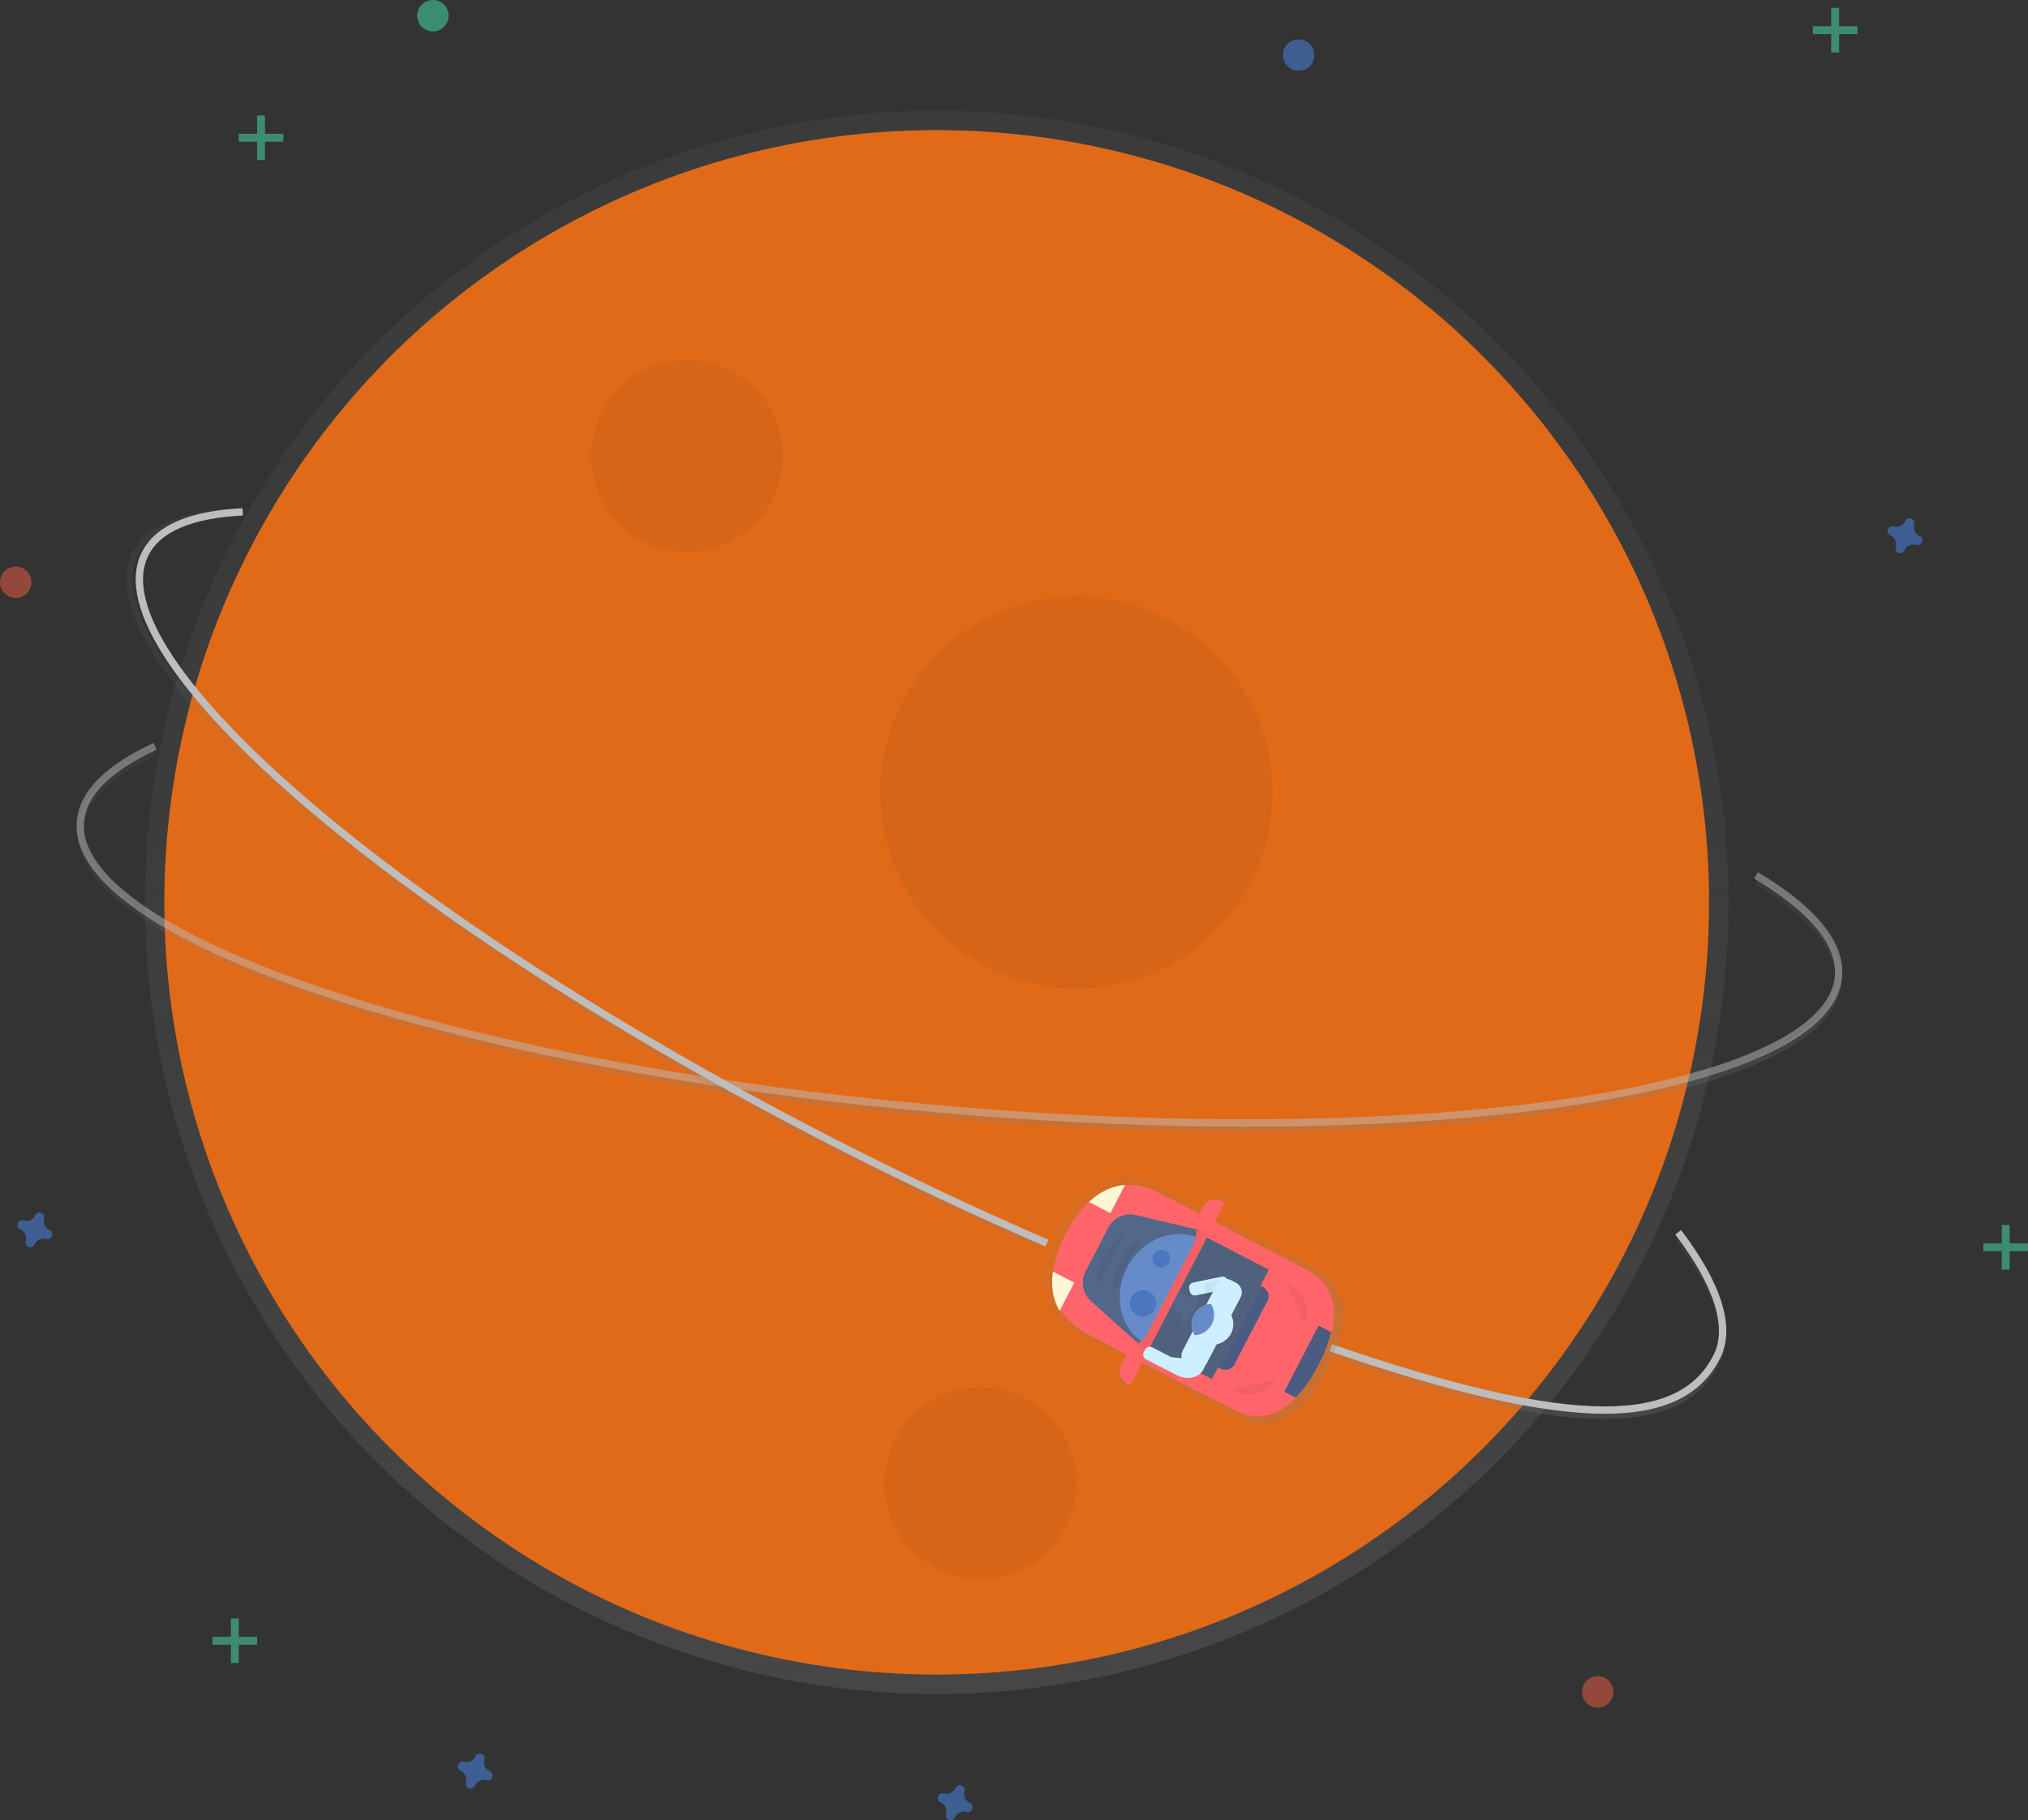<svg data-name="Layer 1" xmlns="http://www.w3.org/2000/svg" xmlns:xlink="http://www.w3.org/1999/xlink" width="829" height="744.16"><rect width="100%" height="100%" fill="#333333" stroke="none"/><defs><linearGradient id="a" x1="382.9" y1="692.59" x2="382.9" y2="45.25" gradientUnits="userSpaceOnUse"><stop offset="0" stop-color="gray" stop-opacity=".25"/><stop offset=".54" stop-color="gray" stop-opacity=".12"/><stop offset="1" stop-color="gray" stop-opacity=".1"/></linearGradient><linearGradient id="b" x1="577.21" y1="539.76" x2="577.21" y2="383.34" xlink:href="#a"/><linearGradient id="c" x1="422.99" y1="586.26" x2="422.99" y2="284.95" xlink:href="#a"/><linearGradient id="d" x1="809.48" y1="657.06" x2="809.48" y2="582.42" xlink:href="#a"/><linearGradient id="e" x1="728.61" y1="677.75" x2="728.61" y2="553.95" gradientTransform="rotate(-62.55 694.585 659.015)" xlink:href="#a"/></defs><circle cx="382.9" cy="368.92" r="323.67" fill="url(#a)"/><circle cx="382.9" cy="368.92" r="315.73" fill="#e16a19"/><circle cx="280.81" cy="186.43" r="39.22" opacity=".05"/><circle cx="400.77" cy="606.43" r="39.22" opacity=".05"/><circle cx="439.99" cy="324.03" r="80.19" opacity=".05"/><path d="M694.73 539.76c-39.72 0-82-1.9-125.22-5.72-96.07-8.48-185.62-25.41-252.14-47.66-67-22.43-102.8-47.77-100.72-71.35 1.05-11.94 11.57-22.6 31.25-31.68l1 2.25c-18.82 8.68-28.85 18.65-29.82 29.65s7.35 22.84 24.75 34.82c17.1 11.77 42.09 23.19 74.29 34 66.35 22.2 155.69 39.08 251.58 47.54s186.81 7.49 256-2.74c33.58-5 60.19-11.84 79.09-20.43 19.24-8.74 29.49-18.82 30.47-29.95 1.12-12.67-10.33-26.56-33.1-40.16l1.27-2.13c24 14.33 35.53 28.63 34.3 42.51-2.08 23.59-41.74 42.27-111.66 52.6-38.07 5.61-82.84 8.44-131.34 8.45z" transform="translate(-185 -76.87)" fill="url(#b)"/><path d="M717.83 357.89c22.71 13.57 34.91 27.67 33.7 41.33-4.19 47.47-168.46 71.75-366.91 54.23S28.69 383.25 32.88 335.78c1-11.73 11.85-22 30.53-30.66" fill="none" stroke="#bdbdbd" stroke-miterlimit="10" stroke-width="3" opacity=".5"/><path d="M608.39 586.26c-28.62-12.34-57.83-26.11-86.81-40.94-85.87-43.92-162.52-93.21-215.83-138.81-53.72-45.94-77.36-82.85-66.58-103.94 5.46-10.68 19.21-16.61 40.85-17.64l.12 2.47c-20.7 1-33.74 6.46-38.77 16.29s-1.76 23.93 9.88 41.56c11.43 17.32 30.31 37.3 56.11 59.36 53.16 45.5 129.64 94.68 215.34 138.51 28.94 14.8 58.09 28.55 86.67 40.87z" transform="translate(-185 -76.87)" fill="url(#c)"/><path d="M428 508.25c-28.09-12.11-57.19-25.79-86.74-40.9C163.89 376.64 37.7 268.7 59.4 226.28c5.36-10.48 19.25-16 39.81-17" fill="none" stroke="#bdbdbd" stroke-miterlimit="10" stroke-width="3"/><path d="M840.73 657.06c-26 0-62.67-8.5-112.17-25.56l.81-2.34c94.46 32.54 141.19 33.86 156.25 4.41 5.79-11.32.39-28.49-15.61-49.65l2-1.49c16.86 22.28 22.19 39.87 15.84 52.27-7.65 14.89-22.73 22.35-47.12 22.36z" transform="translate(-185 -76.87)" fill="url(#d)"/><path d="M686 503.82c16 21.1 22 38.75 15.73 51-14.39 28.13-56.6 31-157.76-3.8" fill="none" stroke="#bdbdbd" stroke-miterlimit="10" stroke-width="3"/><g opacity=".5" fill="#47e6b1"><path d="M94.38 661.7h3.22v18.23h-3.22z"/><path d="M105.1 669.21v3.22H86.87v-3.22z"/></g><g opacity=".5" fill="#47e6b1"><path d="M748.57 3.22h3.22v18.23h-3.22z"/><path d="M759.29 10.73v3.22h-18.23v-3.22z"/></g><g opacity=".5" fill="#47e6b1"><path d="M818.28 500.83h3.22v18.23h-3.22z"/><path d="M829 508.34v3.22h-18.23v-3.22z"/></g><g opacity=".5" fill="#47e6b1"><path d="M105.1 47.19h3.22v18.23h-3.22z"/><path d="M115.83 54.7v3.22H97.6V54.7z"/></g><path d="M200.22 724.22a3.94 3.94 0 01-2.2-4.76 1.89 1.89 0 00.09-.44 2 2 0 00-3.55-1.31 1.89 1.89 0 00-.22.39 3.94 3.94 0 01-4.76 2.2 1.89 1.89 0 00-.44-.09 2 2 0 00-1.31 3.55 1.89 1.89 0 00.39.22 3.94 3.94 0 012.2 4.76 1.89 1.89 0 00-.09.44 2 2 0 003.55 1.31 1.89 1.89 0 00.22-.39 3.94 3.94 0 014.76-2.2 1.89 1.89 0 00.44.09 2 2 0 001.31-3.55 1.89 1.89 0 00-.39-.22zm196.25 12.91a3.94 3.94 0 01-2.2-4.76 1.89 1.89 0 00.09-.44 2 2 0 00-3.55-1.31 1.89 1.89 0 00-.22.39 3.94 3.94 0 01-4.76 2.2 1.89 1.89 0 00-.44-.09 2 2 0 00-1.31 3.55 1.89 1.89 0 00.39.22 3.94 3.94 0 012.2 4.76 1.89 1.89 0 00-.09.44 2 2 0 003.55 1.31 1.89 1.89 0 00.22-.39 3.94 3.94 0 014.76-2.2 1.89 1.89 0 00.44.09 2 2 0 001.31-3.55 1.89 1.89 0 00-.39-.22zm388.23-518a3.94 3.94 0 01-2.2-4.76 1.89 1.89 0 00.09-.44 2 2 0 00-3.55-1.31 1.89 1.89 0 00-.22.39 3.94 3.94 0 01-4.76 2.2 1.89 1.89 0 00-.44-.09 2 2 0 00-1.31 3.55 1.89 1.89 0 00.39.22 3.94 3.94 0 012.2 4.76 1.89 1.89 0 00-.09.44 2 2 0 003.55 1.31 1.89 1.89 0 00.22-.39 3.94 3.94 0 014.76-2.2 1.89 1.89 0 00.44.09 2 2 0 001.31-3.55 1.89 1.89 0 00-.39-.22zM20.26 502.93a3.94 3.94 0 01-2.2-4.76 1.89 1.89 0 00.09-.44 2 2 0 00-3.55-1.31 1.89 1.89 0 00-.22.39 3.94 3.94 0 01-4.76 2.2 1.89 1.89 0 00-.44-.09 2 2 0 00-1.31 3.55 1.89 1.89 0 00.39.22 3.94 3.94 0 012.2 4.76 1.89 1.89 0 00-.09.44 2 2 0 003.55 1.31 1.89 1.89 0 00.22-.39 3.94 3.94 0 014.76-2.2 1.89 1.89 0 00.44.09 2 2 0 001.31-3.55 1.89 1.89 0 00-.39-.22z" fill="#4d8af0" opacity=".5"/><circle cx="6.43" cy="238.08" r="6.43" fill="#f55f44" opacity=".5"/><circle cx="530.86" cy="22.52" r="6.43" fill="#4d8af0" opacity=".5"/><circle cx="176.95" cy="6.43" r="6.43" fill="#47e6b1" opacity=".5"/><circle cx="653.12" cy="691.73" r="6.43" fill="#f55f44" opacity=".5"/><path d="M686.59 566.15a7.62 7.62 0 00-10.27 3.25l-.78 1.5-1.78-.93-15.91-8.26-3.46-1.8a3 3 0 00-1.57-.33c-15.23-5-27.45 4.63-35.33 19.8a49.7 49.7 0 00-5.49 16.68l-.18-.09c-.88 6.25-.06 12.11 3 17.07l.26-.51a24.56 24.56 0 005.82 6.56 2.32 2.32 0 001.19 1.52l21.78 11.31-1.66 3.19a7.62 7.62 0 003.25 10.27l5.17-10 26.86 13.95 1.76-3.38 1.76-3.38 2.63-5.07h.09l-6.1 11.74 12.85 6.76c15.64 8.12 27.59-2.31 36.27-18.47v-.09l.53-1v-.09l.45-.89c8.3-16.45 10-32.21-5.72-40.36l-12.81-6.6-7.07 13.62h-.09l3.61-6.95 1.66-3.19 1.85-3.57-26.86-14 4.29-8.26zm-41 58.08l.08.07h-.09z" transform="translate(-185 -76.87)" fill="url(#e)"/><path fill="#4f617d" d="M468.372 553.8l26.423-50.867 25.433 13.212-26.423 50.866z"/><path d="M539 558.01v-.09c-8.21 15.8-19.62 26.25-34.67 18.44l-12.11-6.29L522 512.84l12.1 6.29c15.05 7.82 13.11 23.08 4.9 38.88z" fill="#ff656a"/><path d="M539 557.92zm-9.35 13.51a55.65 55.65 0 009.35-13.46 59.11 59.11 0 005.17-13.29l-5.17-2.69-14 27zm-31.719-12.369l17.342-33.384.932.484a4.32 4.32 0 011.842 5.825l-13.368 25.735a4.32 4.32 0 01-5.825 1.842l-.932-.484.009-.018z" fill="#4a5c81"/><path d="M440.76 537.01l.646-1.242 54.044 28.073-3.301 6.354-48.923-25.413a5.76 5.76 0 01-2.465-7.772zm23.862-45.942l.646-1.242a5.76 5.76 0 017.766-2.456l48.932 25.418-3.3 6.354-54.044-28.074z" fill="#ff6469"/><path d="M488.65 495.41l-29.72 57.23-15-7.77c-16.53-8.59-16.44-24.81-8.24-40.61 8.21-15.8 21.43-25.2 38-16.62z" fill="#ff656a"/><path d="M433.18 535.93l6-11.5-8.79-4.56c-.86 5.88-.08 11.39 2.79 16.06zm26.71-51.43l-6 11.5-8.79-4.56c4.37-4.07 9.32-6.61 14.79-6.94z" fill="#fff6d5"/><path d="M458.325 558.017l2.305-4.437 6.354 3.3-4.96 9.549-1.225-.636a5.76 5.76 0 01-2.474-7.776zm42.365-66.263l-4.956 9.54-6.354-3.3 2.305-4.438a5.76 5.76 0 017.766-2.456l1.243.645-.005.01z" fill="#ff6469"/><path d="M492.44 503.44l-24.86 47.87-21.58-19.3a10.15 10.15 0 01-2.24-12.24l9.24-17.78a10.15 10.15 0 0111.35-5.2z" fill="#53678b"/><path d="M468.67 549.63c-10.54-5.47-14.09-19.51-7.93-31.37s19.69-17 30.22-11.55" fill="#658bc8"/><path fill="#ff656a" d="M494.16 504.45l-24.77 47.69-4.77-2.48 3.36-2.58 20.35-39.17 1.06-5.94 4.77 2.48z"/><path opacity=".05" d="M494.16 504.45l-24.77 47.69-4.77-2.48 3.36-2.58 20.35-39.17 1.06-5.94 4.77 2.48z"/><path fill="#53678b" d="M478.41 534.685l3.3-6.354 6.354 3.3-3.3 6.354z"/><ellipse cx="671.4" cy="611.6" rx="7.16" ry="1.79" transform="rotate(-62.55 515.698 725.462)" fill="#53678b"/><path d="M503.86 568.03a12.27 12.27 0 0017.47-3.9m4.83-39a12.27 12.27 0 016.84 16.52m-84.11-16.31s-1.41-12.84 11.56-22.25m-5.56 25.37s-1.41-12.84 11.56-22.25" opacity=".05"/><circle cx="652.2" cy="609.7" r="5.37" transform="rotate(-62.55 496.497 723.569)" fill="#4a77be"/><circle cx="659.69" cy="591.39" r="3.58" transform="rotate(-62.55 503.991 705.257)" fill="#4a77be"/><path d="M486.327 527.925l-.21-1.029a2.16 2.16 0 011.685-2.548l11.515-2.35a2.21 2.21 0 012.608 1.723l.634 3.107-13.72 2.8a2.16 2.16 0 01-2.512-1.703z" fill="#cdefff"/><path d="M493.089 529.787l-1.066-5.263 6.282-1.273a4.32 4.32 0 015.092 3.377l.208 1.029-10.516 2.13z" opacity=".05"/><path d="M483.434 552.25l4.329-8.332 9.868 5.126-4.329 8.333a4.45 4.45 0 01-6 1.898l-1.926-1a4.45 4.45 0 01-1.942-6.024z" fill="#cdefff"/><path d="M493.53 556.4l-1.79 3.83c-1.94 3.22-6.64 4.1-10.69 2l-4.7-2.44 2.55-4.92z" fill="#cdefff"/><path d="M467.563 552.773l.498-.958a2.23 2.23 0 013.007-.95l7.854 4.079-2.554 4.916-7.854-4.08a2.23 2.23 0 01-.95-3.007z" fill="#cdefff"/><path d="M491.92 549.13a8.27 8.27 0 005.3.8l.26-.51-9.6-5a8.28 8.28 0 004.04 4.71z" opacity=".05"/><path d="M507.108 530.452l-4.324 8.324-9.832-5.108 4.328-8.332a4.45 4.45 0 016-1.898l1.926 1a4.45 4.45 0 011.898 6z" fill="#cdefff"/><path d="M499.72 534.13a8.27 8.27 0 013.71 3.88l-.26.51-9.6-5a8.28 8.28 0 016.15.61z" opacity=".05"/><circle cx="680.82" cy="618.16" r="8.31" transform="rotate(-62.55 525.127 732.034)" fill="#cdefff"/><circle cx="680.41" cy="618.29" r="8.31" transform="rotate(-62.55 524.71 732.164)" fill="#cdefff"/><path d="M488 537.59a8.3 8.3 0 00.37 8.3 8.31 8.31 0 006.63-12.76 8.3 8.3 0 00-7 4.46z" fill="#658bc8"/></svg>